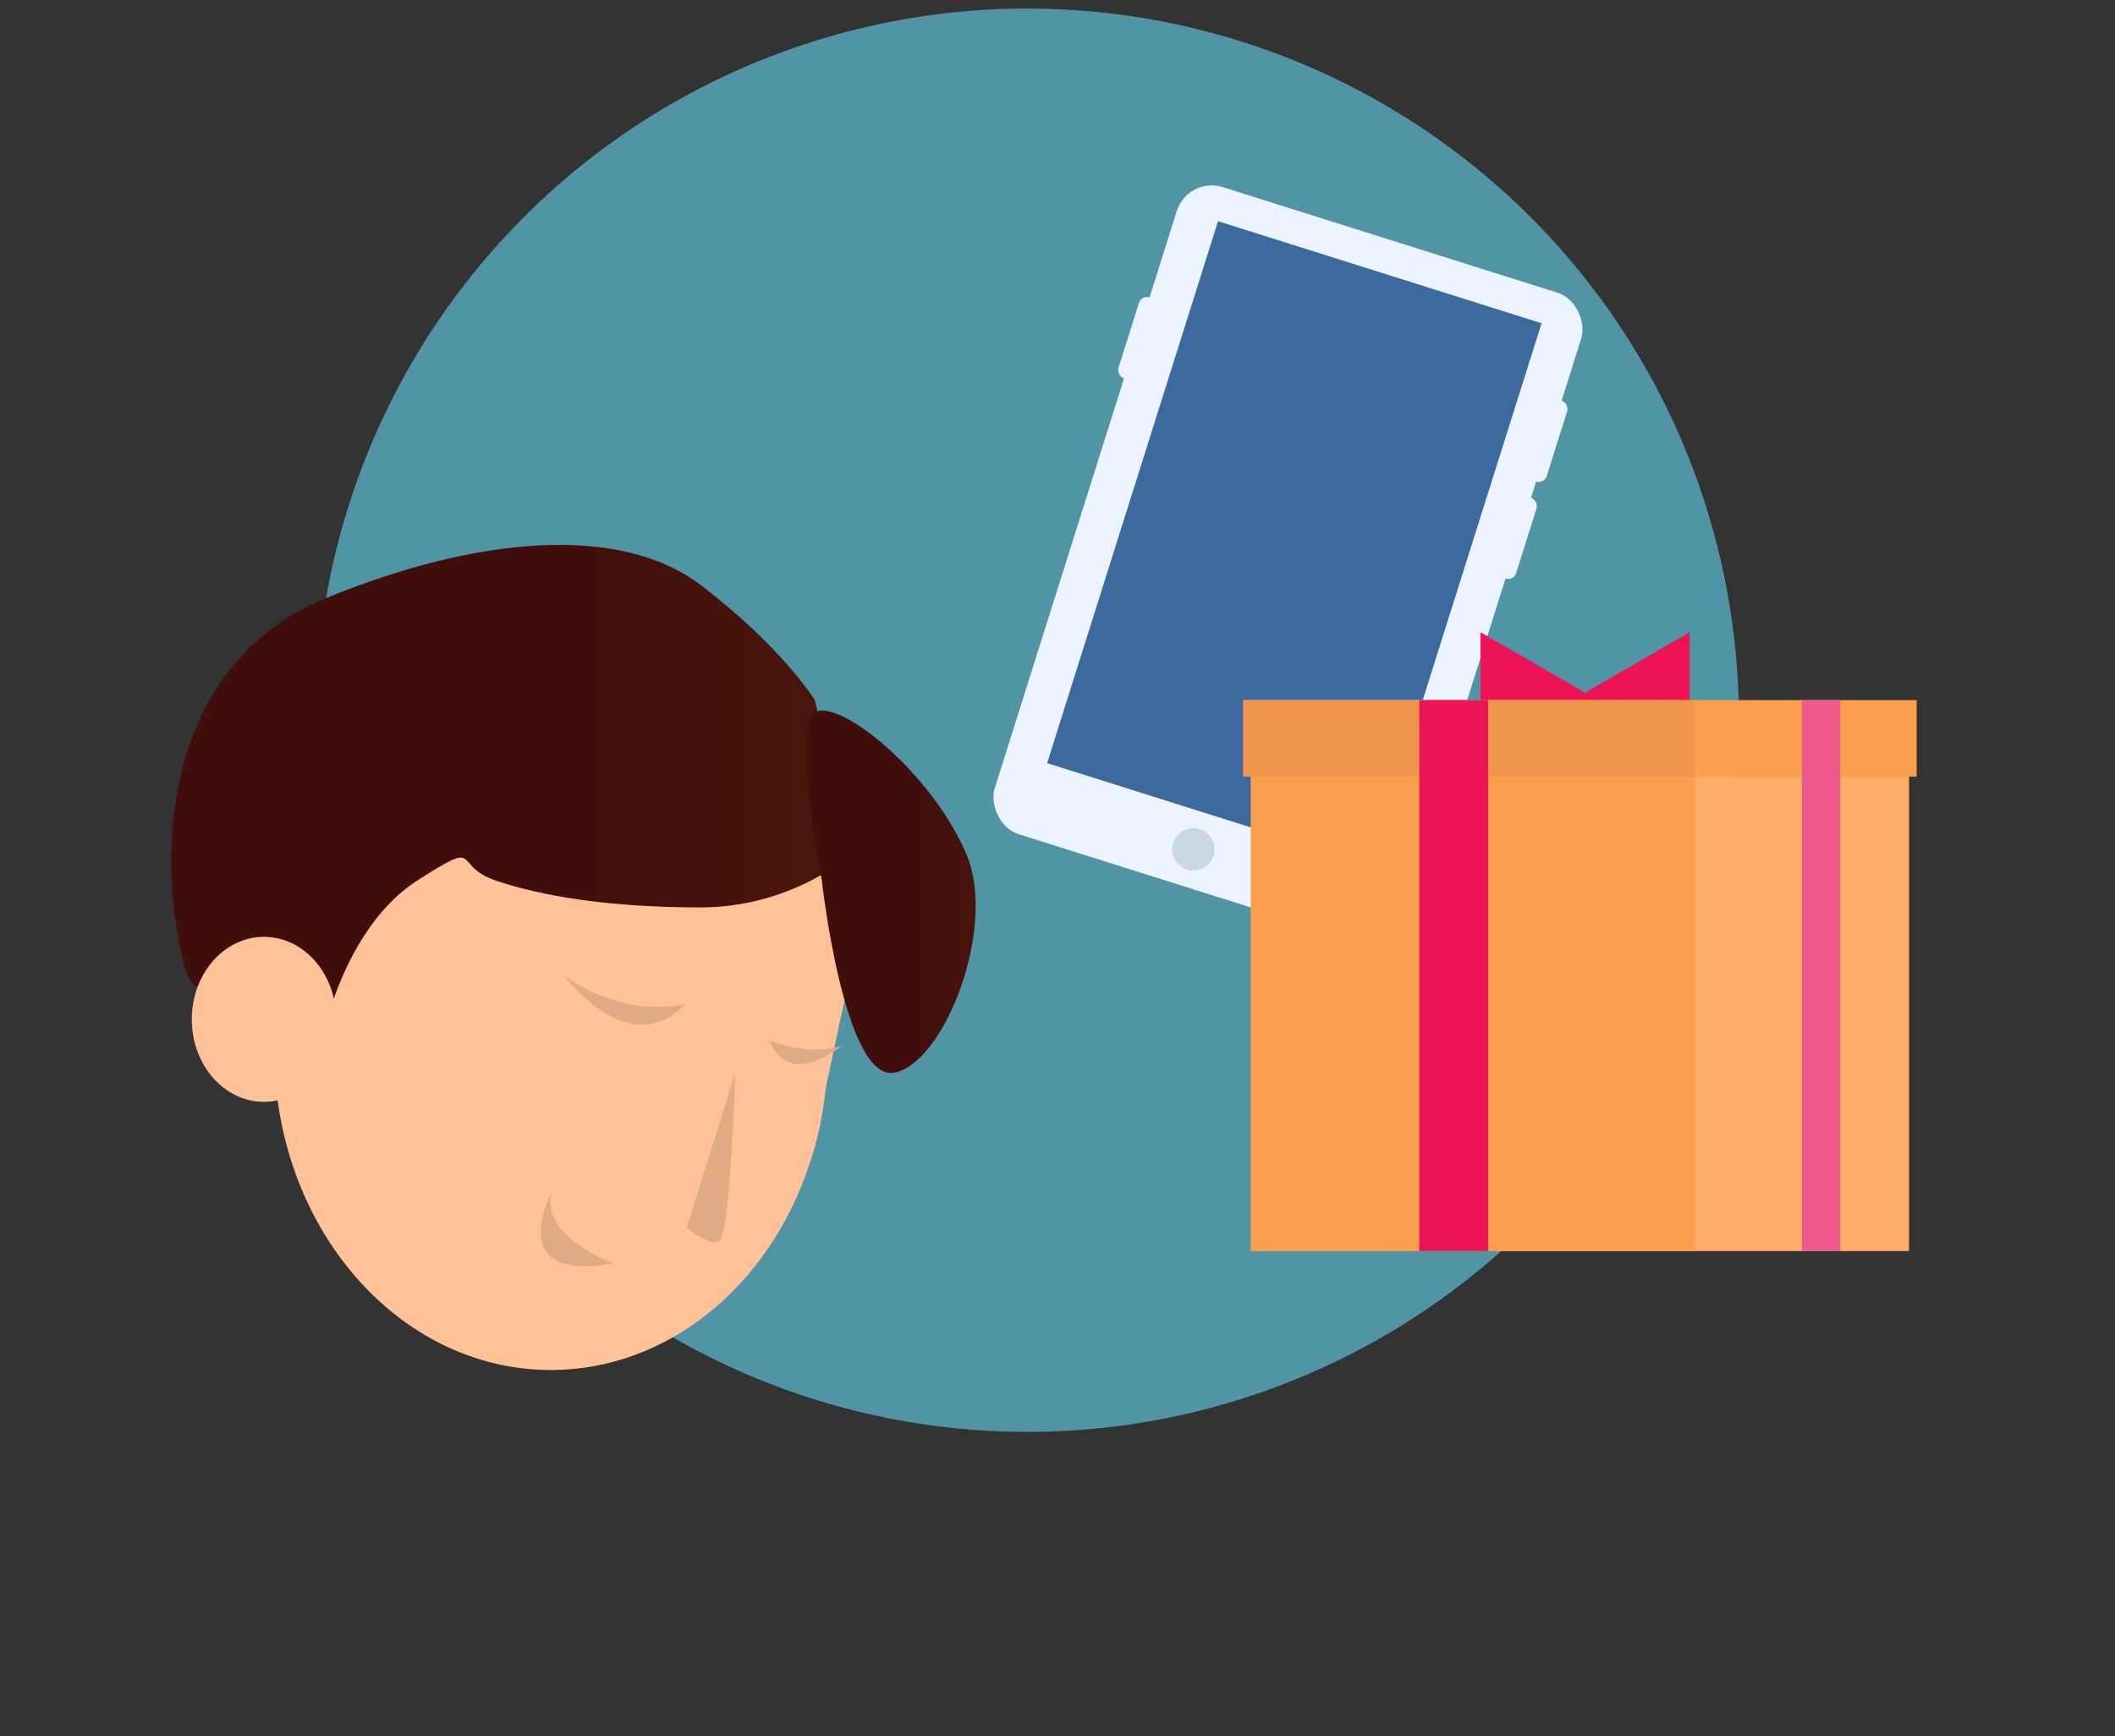 <?xml version="1.0"?>
<svg width="173" height="142" xmlns="http://www.w3.org/2000/svg" xmlns:svg="http://www.w3.org/2000/svg">
 <rect width="100%" height="100%" fill="#333333" stroke="none"/>
 <defs>
  <linearGradient id="paint0_linear" x1="-0" x2="1" y1="0.499" y2="0.499">
   <stop stop-color="#410F0B"/>
   <stop offset="0.617" stop-color="#410F0B"/>
   <stop offset="0.873" stop-color="#47140B"/>
   <stop offset="1" stop-color="#4D190B"/>
  </linearGradient>
  <linearGradient id="paint1_linear" x1="-0.002" x2="0.996" y1="0.498" y2="0.498">
   <stop stop-color="#410F0B"/>
   <stop offset="0.617" stop-color="#410F0B"/>
   <stop offset="0.873" stop-color="#47140B"/>
   <stop offset="1" stop-color="#4D190B"/>
  </linearGradient>
 </defs>
 <g class="layer">
  <title>Layer 1</title>
  <circle cx="84.024" cy="58.911" fill="#5194A6" id="svg_1" r="58.213"/>
  <rect fill="#EBF4FF" height="55.498" id="svg_2" rx="3" transform="rotate(17.505 97.158 14.405)" width="34.687" x="97.158" y="14.405"/>
  <rect fill="#EBF4FF" height="6.937" id="svg_3" rx="0.694" transform="rotate(17.505 93.368 24.121)" width="1.387" x="93.368" y="24.121"/>
  <rect fill="#EBF4FF" height="6.937" id="svg_4" rx="0.694" transform="rotate(17.505 127.073 32.569)" width="1.387" x="127.073" y="32.569"/>
  <rect fill="#EBF4FF" height="6.937" id="svg_5" rx="0.694" transform="rotate(17.505 124.57 40.508)" width="1.387" x="124.57" y="40.508"/>
  <rect fill="#3D6A9E" height="46.48" id="svg_6" transform="rotate(17.505 99.632 18.095)" width="27.749" x="99.632" y="18.095"/>
  <circle cx="97.613" cy="69.469" fill="#CAD7E6" id="svg_7" r="1.734" transform="rotate(17.505 97.613 69.469)"/>
  <path clip-rule="evenodd" d="m138.214,51.713l-8.556,4.94l-8.557,-4.94l0,6.047l8.304,0l0.253,-0.146l0.252,0.146l8.304,0l0,-6.047z" fill="#EC1455" fill-rule="evenodd" id="svg_8"/>
  <rect fill="#FFAD69" height="38.808" id="svg_9" width="53.831" x="102.322" y="63.525"/>
  <rect fill="#FA9F4D" height="38.808" id="svg_10" width="36.304" x="102.322" y="63.525"/>
  <rect fill="#FA9F4D" height="6.259" id="svg_11" width="55.082" x="101.696" y="57.265"/>
  <rect fill="#EF964D" height="6.259" id="svg_12" width="36.93" x="101.696" y="57.265"/>
  <rect fill="#EC1455" height="45.067" id="svg_13" width="5.633" x="116.093" y="57.265"/>
  <rect fill="#ED588D" height="45.067" id="svg_14" width="3.13" x="147.39" y="57.265"/>
  <path d="m45.12,59.755c6.639,0 12.663,3.317 16.782,8.637c5.348,1.105 9.467,2.695 9.467,2.695l-3.811,17.827c-0.246,2.28 -0.676,4.422 -1.414,6.495c-3.258,9.743 -11.495,16.653 -21.085,16.653c-12.479,0 -22.622,-11.678 -22.622,-26.119c0,-14.441 10.143,-26.188 22.683,-26.188z" fill="#FFC197" id="svg_15"/>
  <path d="m56.087,82.095c0,0 -4.555,1.416 -9.882,-2.236c-0.077,-0.074 5.25,7.157 9.882,2.236z" fill="#E0AA85" id="svg_16"/>
  <path d="m62.933,85.065c0,0 2.782,1.381 5.93,0.487c-0.073,0 -4.319,3.655 -5.93,-0.487z" fill="#E0AA85" id="svg_17"/>
  <path d="m60.136,87.764c0,0 -0.377,13.594 -1.381,13.812c-1.004,0.219 -2.573,-1.169 -2.573,-1.169l3.953,-12.643z" fill="#E0AA85" id="svg_18"/>
  <path d="m50.156,103.334c0,0 -5.925,-2.16 -5.05,-5.687c-0.097,0 -3.885,7.343 5.05,5.687z" fill="#E0AA85" id="svg_19"/>
  <path d="m69.682,69.841c0,0 -4.815,4.382 -12.372,4.382c-7.556,0 -13.039,-0.939 -16.743,-2.191c-3.704,-1.252 -0.963,-3.521 -6.445,0c-5.482,3.521 -7.334,11.345 -7.334,11.345c0,0 -1.704,-6.494 -5.556,-6.729c-3.852,-0.235 -4.964,9.233 -6.667,0c-1.704,-9.233 -0.074,-22.847 12.224,-27.777c12.298,-5.008 23.929,-6.025 30.522,-1.017c6.593,5.008 9.334,9.389 9.334,9.389l3.037,12.597z" fill="url(#paint0_linear)" id="svg_20"/>
  <path d="m67.204,71.88c0,0 1.827,16.563 5.921,15.863c4.093,-0.7 8.479,-11.897 5.921,-17.885c-2.558,-5.988 -9.064,-11.742 -11.841,-11.742c-2.778,-0.078 0,13.764 0,13.764z" fill="url(#paint1_linear)" id="svg_21"/>
  <path d="m21.593,90.127c3.262,0 5.906,-3.022 5.906,-6.749c0,-3.728 -2.644,-6.749 -5.906,-6.749c-3.262,0 -5.906,3.022 -5.906,6.749c0,3.728 2.644,6.749 5.906,6.749z" fill="#FFC197" id="svg_22"/>
 </g>
</svg>